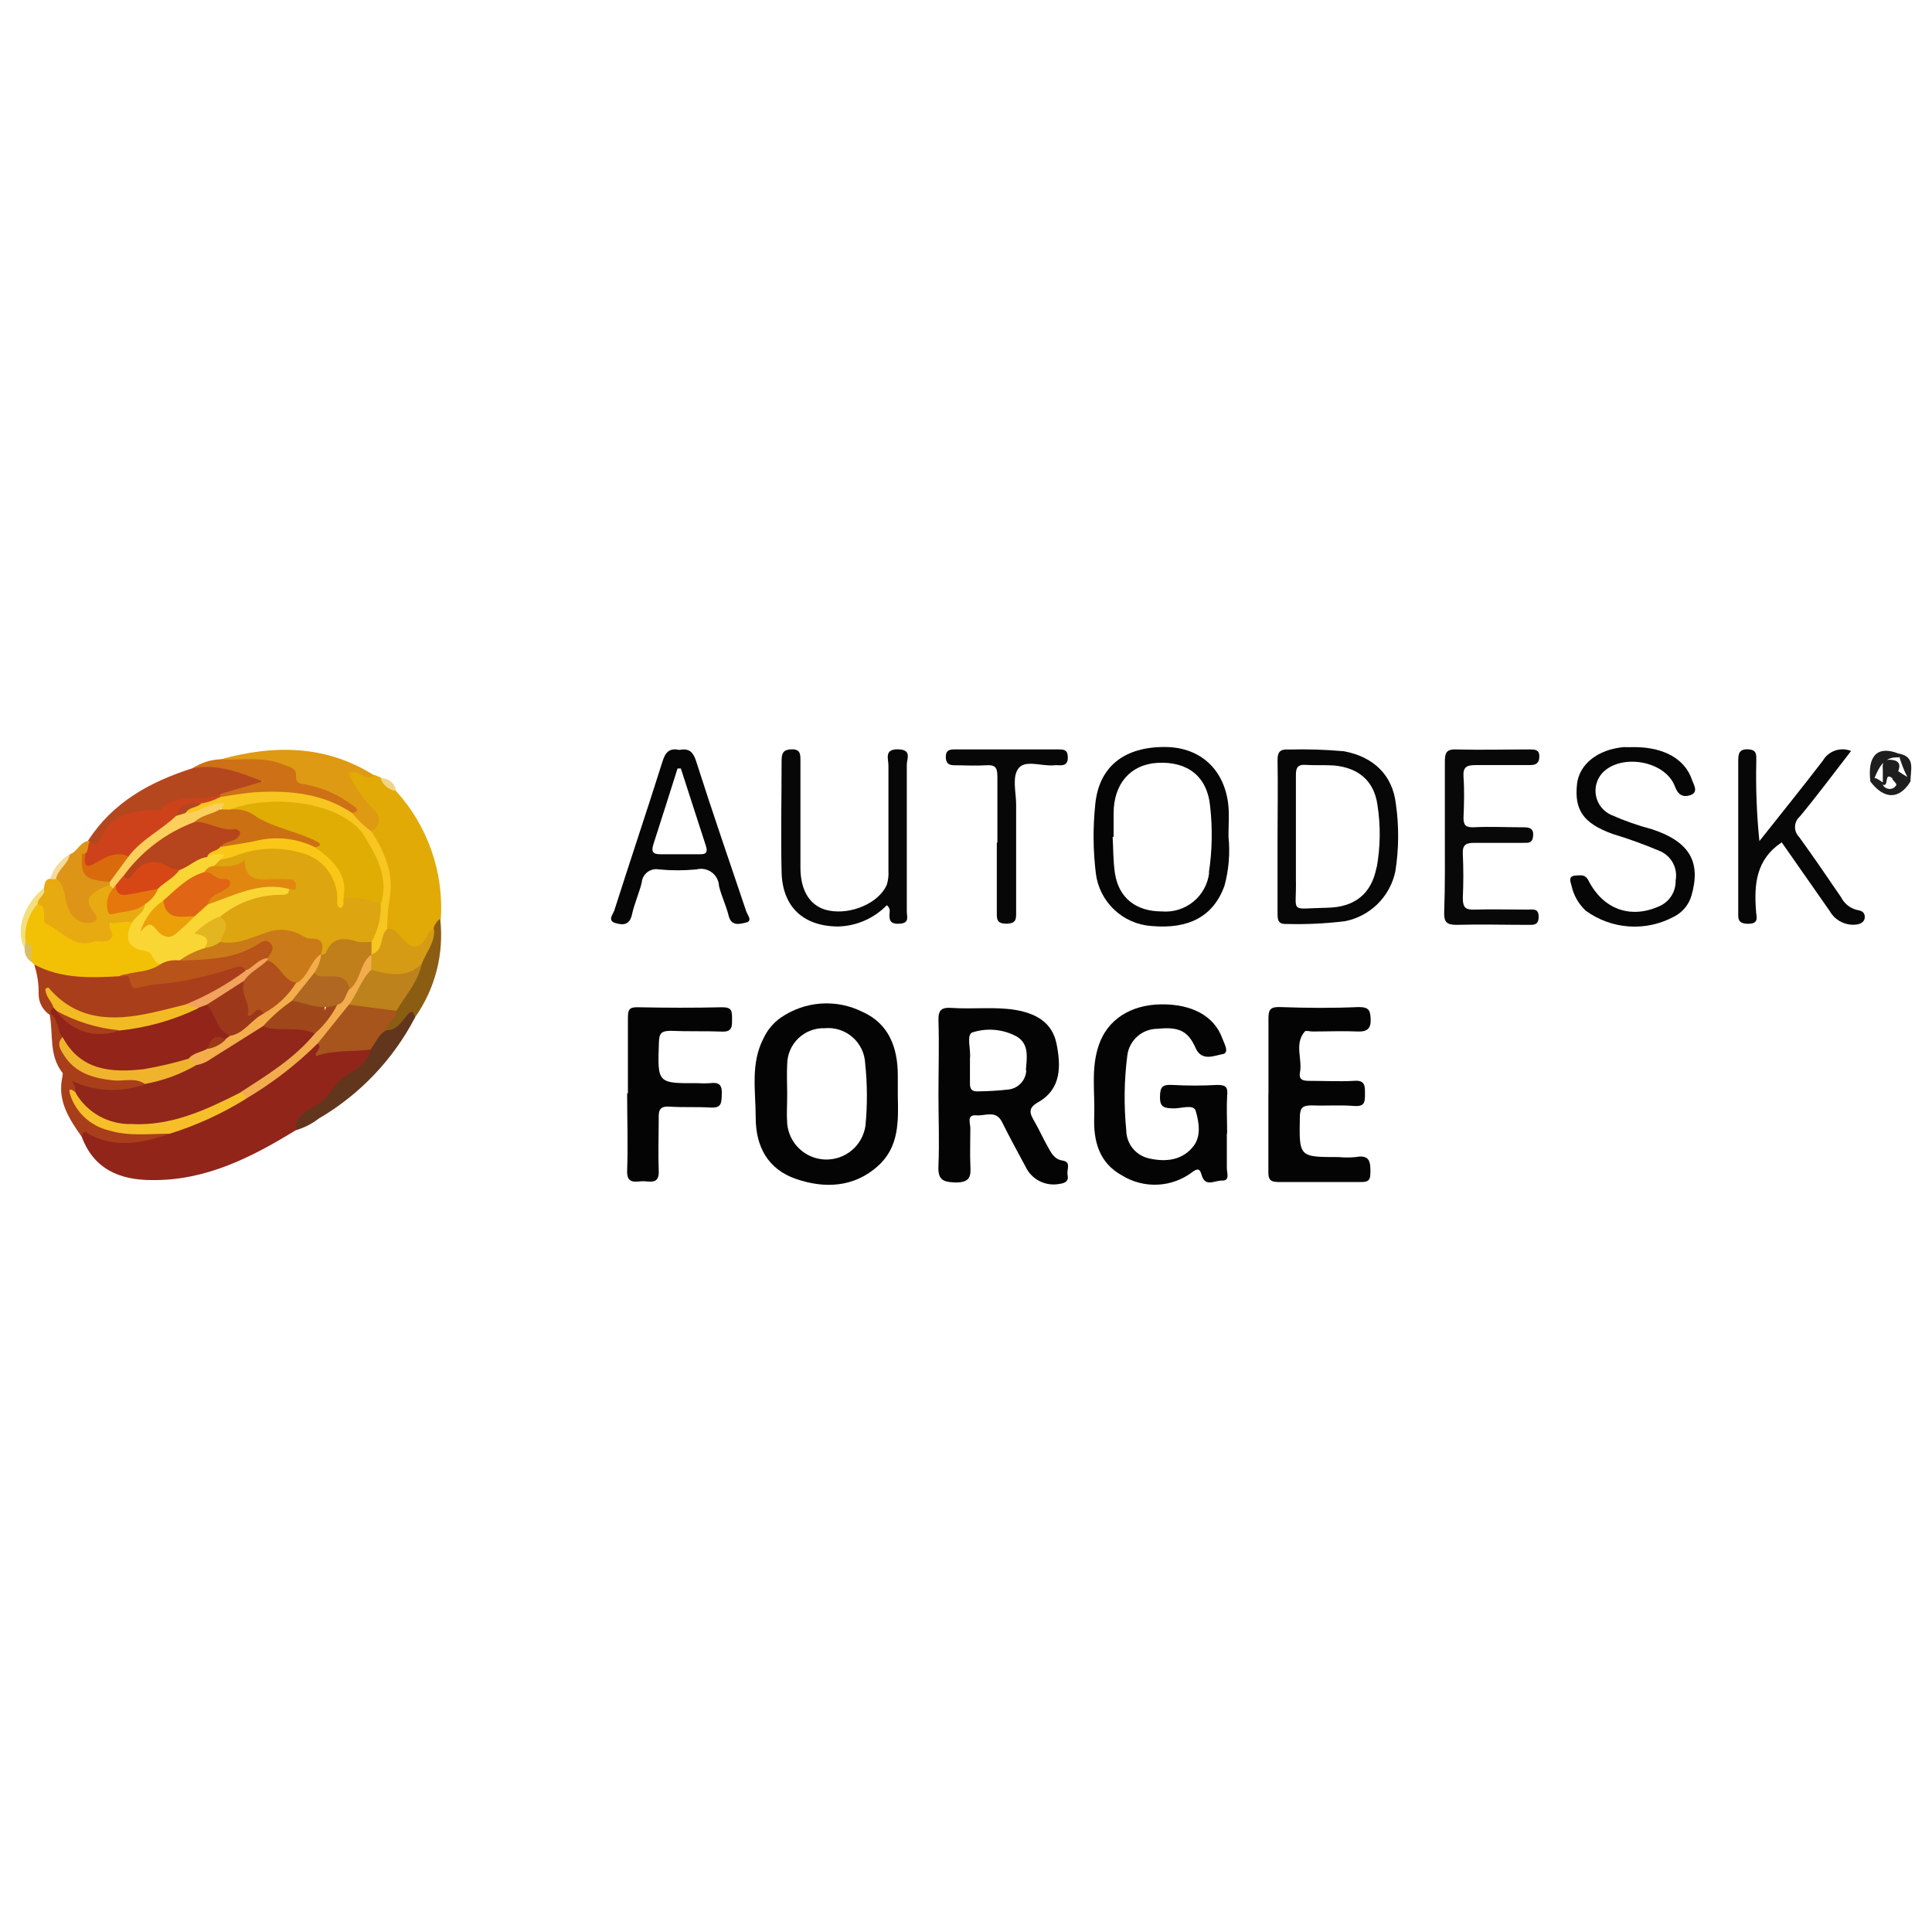 <svg width="200" height="200" viewBox="0 0 200 200" fill="none" xmlns="http://www.w3.org/2000/svg">
<path d="M30.619 117C26.029 119.82 21.259 122.24 15.699 122.16C12.459 122.16 9.699 121.07 8.449 117.64C8.269 116.73 8.739 116.78 9.329 117.05C12.009 118.28 14.679 117.84 17.329 117.05C20.019 116.064 22.636 114.887 25.159 113.53C27.378 112.133 29.454 110.522 31.359 108.72C31.819 108.29 32.209 107.72 32.949 107.72C33.369 107.87 33.219 108.94 34.189 108.34C34.689 108.02 35.509 108.57 36.189 108.34C36.552 108.159 36.956 108.078 37.361 108.106C37.765 108.134 38.155 108.27 38.489 108.5C38.539 109.81 37.609 110.44 36.739 111.18C34.603 113.016 32.561 114.959 30.619 117Z" fill="#91251A"/>
<path d="M127.002 117.34C127.002 118.53 127.002 119.73 127.002 120.92C127.002 121.39 127.342 122.24 126.532 122.21C125.722 122.18 124.752 122.96 124.382 121.6C124.182 120.87 123.872 121 123.382 121.37C122.351 122.136 121.115 122.577 119.832 122.636C118.549 122.695 117.278 122.369 116.182 121.7C113.772 120.39 113.182 118.14 113.272 115.61C113.362 113.08 112.912 110.61 113.752 108.18C114.642 105.56 117.022 104.01 120.202 103.97C123.382 103.93 125.712 105.18 126.542 107.51C126.732 108.04 127.322 109.01 126.542 109.13C125.762 109.25 124.412 109.93 123.772 108.5C122.992 106.73 122.052 106.27 119.832 106.5C119.066 106.498 118.326 106.775 117.75 107.28C117.174 107.784 116.801 108.481 116.702 109.24C116.37 111.82 116.333 114.431 116.592 117.02C116.599 117.708 116.842 118.372 117.281 118.902C117.72 119.432 118.327 119.794 119.002 119.93C120.732 120.31 122.432 120.11 123.572 118.62C124.372 117.56 124.102 116.11 123.782 115.01C123.572 114.25 122.232 114.78 121.402 114.74C120.572 114.7 120.082 114.66 120.082 113.62C120.082 112.58 120.262 112.26 121.312 112.31C122.884 112.4 124.46 112.4 126.032 112.31C126.962 112.31 127.122 112.61 127.032 113.43C126.962 114.73 127.032 116.04 127.032 117.34H127.002Z" fill="#040404"/>
<path d="M131.311 113.25C131.311 110.64 131.311 108.04 131.311 105.43C131.311 104.54 131.491 104.22 132.491 104.25C135.201 104.35 137.921 104.37 140.631 104.25C141.711 104.25 141.851 104.58 141.891 105.5C141.931 106.42 141.571 106.82 140.591 106.78C139.011 106.71 137.441 106.78 135.861 106.78C135.591 106.78 135.181 106.65 135.071 106.78C133.961 108.07 134.841 109.62 134.571 111.03C134.431 111.82 134.941 111.89 135.571 111.89C137.091 111.89 138.621 111.97 140.131 111.89C141.341 111.78 141.301 112.43 141.301 113.24C141.301 114.05 141.301 114.57 140.191 114.49C138.731 114.37 137.251 114.49 135.791 114.43C134.921 114.43 134.581 114.61 134.561 115.58C134.481 119.78 134.441 119.78 138.561 119.78C139.156 119.835 139.755 119.835 140.351 119.78C141.851 119.49 141.881 120.36 141.861 121.45C141.861 122.16 141.641 122.37 140.931 122.36C138.051 122.36 135.174 122.36 132.301 122.36C131.471 122.36 131.301 122.05 131.301 121.36C131.301 118.7 131.301 116.04 131.301 113.36L131.311 113.25Z" fill="#040404"/>
<path d="M65.001 113.19C65.001 110.59 65.001 107.98 65.001 105.38C65.001 104.56 65.111 104.25 66.001 104.27C68.931 104.33 71.861 104.34 74.781 104.27C75.781 104.27 75.781 104.7 75.781 105.44C75.781 106.18 75.841 106.83 74.781 106.79C73.001 106.72 71.201 106.79 69.421 106.71C68.421 106.71 68.241 107.01 68.211 107.9C68.061 112.15 68.031 112.15 72.211 112.13C72.644 112.16 73.078 112.16 73.511 112.13C74.391 112.01 74.761 112.27 74.721 113.23C74.681 114.19 74.721 114.72 73.541 114.65C72.141 114.57 70.721 114.65 69.321 114.56C68.421 114.49 68.171 114.83 68.191 115.65C68.191 117.49 68.121 119.34 68.191 121.17C68.281 122.72 67.191 122.24 66.481 122.28C65.771 122.32 64.861 122.58 64.921 121.18C65.021 118.52 64.921 115.86 64.921 113.18L65.001 113.19Z" fill="#040404"/>
<path d="M91.801 93.71C90.482 95.063 88.69 95.851 86.801 95.91C83.201 95.91 81.001 93.91 80.911 90.3C80.821 86.45 80.911 82.59 80.911 78.74C80.911 77.92 81.111 77.58 81.991 77.57C82.871 77.56 82.861 78.12 82.861 78.73C82.861 82.43 82.861 86.123 82.861 89.81C82.861 92.3 83.931 93.9 85.801 94.26C88.131 94.72 91.001 93.46 91.801 91.59C91.944 91.127 92.001 90.643 91.971 90.16C91.971 86.52 91.971 82.89 91.971 79.25C91.971 78.56 91.501 77.54 92.971 77.57C94.441 77.6 93.861 78.57 93.871 79.18C93.871 84.18 93.871 89.28 93.871 94.33C93.871 94.89 94.181 95.54 93.171 95.62C92.161 95.7 92.021 95.28 92.091 94.48C92.122 94.337 92.111 94.189 92.059 94.052C92.008 93.916 91.918 93.797 91.801 93.71Z" fill="#070707"/>
<path d="M184.442 87.2C181.792 88.96 181.572 91.53 181.782 94.28C181.782 94.8 182.192 95.62 181.002 95.63C179.812 95.64 179.942 95.02 179.942 94.28C179.942 89.12 179.942 83.96 179.942 78.8C179.942 78.07 180.002 77.53 180.942 77.57C181.882 77.61 181.812 78.12 181.812 78.76C181.745 81.534 181.852 84.31 182.132 87.07C184.322 84.3 186.552 81.55 188.702 78.74C188.987 78.251 189.439 77.88 189.976 77.697C190.512 77.513 191.096 77.529 191.622 77.74C189.832 80.05 188.132 82.34 186.312 84.53C186.163 84.661 186.043 84.821 185.959 85C185.875 85.178 185.828 85.373 185.821 85.57C185.814 85.768 185.848 85.965 185.921 86.149C185.993 86.333 186.102 86.5 186.242 86.64C187.732 88.7 189.162 90.79 190.592 92.89C190.762 93.229 191.008 93.525 191.309 93.755C191.61 93.986 191.96 94.145 192.332 94.22C192.752 94.28 193.052 94.48 193.042 94.95C193.032 95.42 192.622 95.66 192.162 95.71C191.623 95.773 191.077 95.677 190.592 95.434C190.107 95.191 189.703 94.81 189.432 94.34C187.762 91.94 186.062 89.52 184.442 87.2Z" fill="#070707"/>
<path d="M169.151 77.34C172.261 77.34 174.421 78.57 175.151 80.72C175.311 81.2 175.921 82.05 174.901 82.34C174.191 82.54 173.701 82.28 173.381 81.4C172.381 78.74 167.801 77.96 165.861 80.03C165.575 80.35 165.368 80.734 165.257 81.149C165.147 81.564 165.135 81.999 165.224 82.42C165.312 82.841 165.498 83.234 165.767 83.57C166.036 83.905 166.38 84.172 166.771 84.35C168.139 84.96 169.554 85.458 171.001 85.84C175.001 87.15 176.081 89.31 175.101 92.71C174.968 93.175 174.741 93.608 174.433 93.981C174.125 94.355 173.743 94.661 173.311 94.88C171.884 95.657 170.265 96.013 168.643 95.905C167.021 95.797 165.463 95.23 164.151 94.27C163.399 93.567 162.882 92.648 162.671 91.64C162.561 91.26 162.341 90.7 163.051 90.64C163.551 90.64 164.051 90.43 164.431 91.14C165.961 94.14 168.781 95.14 171.731 93.83C172.257 93.61 172.703 93.236 173.012 92.758C173.32 92.28 173.477 91.719 173.461 91.15C173.574 90.552 173.486 89.934 173.211 89.392C172.936 88.849 172.49 88.413 171.941 88.15C170.31 87.451 168.641 86.843 166.941 86.33C163.891 85.23 162.941 83.84 163.261 81.09C163.531 79.09 165.391 77.59 168.081 77.34C168.511 77.35 168.941 77.35 169.151 77.34Z" fill="#060606"/>
<path d="M41.001 81.89C42.615 83.668 43.858 85.751 44.654 88.016C45.451 90.282 45.787 92.683 45.641 95.08C45.361 95.48 45.311 95.98 45.061 96.39C44.811 96.8 44.691 97.17 44.411 97.5C44.248 97.746 44.029 97.948 43.77 98.091C43.513 98.233 43.224 98.311 42.93 98.317C42.635 98.324 42.343 98.26 42.079 98.13C41.815 98 41.586 97.808 41.411 97.57C40.951 97.03 40.341 96.67 39.901 96.12C39.617 95.475 39.557 94.754 39.731 94.07C40.039 92.905 40.088 91.686 39.876 90.499C39.663 89.313 39.194 88.187 38.501 87.2C38.308 86.938 38.213 86.616 38.231 86.29C38.4 86.022 38.512 85.722 38.561 85.409C38.61 85.096 38.596 84.776 38.518 84.468C38.441 84.161 38.302 83.873 38.11 83.62C37.918 83.368 37.677 83.157 37.401 83C36.601 82.43 36.471 81.43 35.931 80.7C35.721 80.42 35.611 80.11 35.931 79.82C36.053 79.71 36.199 79.632 36.358 79.592C36.516 79.552 36.682 79.551 36.841 79.59C37.521 79.72 38.081 80.25 38.841 80.24L39.491 80.53C40.041 80.93 40.547 81.385 41.001 81.89Z" fill="#E1AA06"/>
<path d="M149.571 86.51C149.571 83.96 149.571 81.41 149.571 78.861C149.571 78.02 149.671 77.55 150.701 77.581C153.251 77.65 155.801 77.581 158.351 77.581C158.851 77.581 159.351 77.581 159.351 78.29C159.351 79.001 159.021 79.21 158.351 79.201C156.511 79.201 154.661 79.201 152.811 79.201C151.871 79.201 151.431 79.35 151.501 80.41C151.601 81.82 151.561 83.231 151.501 84.641C151.501 85.441 151.741 85.641 152.501 85.641C154.231 85.55 155.971 85.641 157.711 85.641C158.331 85.641 158.771 85.751 158.711 86.52C158.651 87.29 158.231 87.26 157.711 87.251C156.021 87.251 154.341 87.251 152.661 87.251C151.771 87.251 151.381 87.421 151.431 88.41C151.501 89.921 151.501 91.41 151.431 92.96C151.431 93.96 151.721 94.191 152.631 94.16C154.471 94.111 156.321 94.16 158.161 94.16C158.661 94.16 159.281 93.99 159.281 94.9C159.281 95.811 158.731 95.751 158.101 95.74C155.661 95.74 153.211 95.671 150.771 95.74C149.711 95.74 149.481 95.41 149.501 94.451C149.601 91.721 149.571 89.121 149.571 86.51Z" fill="#080808"/>
<path d="M5.141 105.05C4.786 104.813 4.496 104.492 4.297 104.115C4.097 103.737 3.996 103.316 4.001 102.89C4.019 101.872 3.867 100.858 3.551 99.89C3.652 99.76 3.797 99.671 3.959 99.639C4.121 99.608 4.288 99.637 4.431 99.72C6.911 100.97 9.591 100.57 12.211 100.65C12.761 100.8 13.541 100.53 13.661 101.5C13.711 101.91 14.181 101.8 14.471 101.78C17.364 101.58 20.226 101.053 23.001 100.21C23.831 99.94 24.691 99.34 25.531 100.21C25.201 101.49 23.991 101.88 23.061 102.49C21.877 103.231 20.608 103.826 19.281 104.26C17.323 104.885 15.316 105.343 13.281 105.63C11.964 105.857 10.613 105.784 9.329 105.417C8.044 105.05 6.859 104.398 5.861 103.51C5.761 103.42 5.611 103.2 5.571 103.28C5.531 103.36 5.661 103.68 5.691 103.89C5.75 104.191 5.689 104.503 5.521 104.76C5.428 104.894 5.295 104.996 5.141 105.05Z" fill="#A93E1B"/>
<path d="M12.361 101.06C9.361 101.23 6.361 101.34 3.551 99.85L3.221 99.55C2.851 98.88 3.051 98.01 2.441 97.43C1.921 95.77 2.871 94.59 3.781 93.43C4.381 93.3 4.651 93.62 4.881 94.12C5.961 96.51 7.441 97.36 9.881 97.12C10.311 97.12 10.701 97.12 10.931 96.55C11.591 95 11.931 94.88 13.661 95.42C13.981 95.81 13.841 96.24 13.751 96.65C13.661 97.06 13.751 97.56 14.231 97.72C14.803 97.85 15.331 98.129 15.759 98.53C16.188 98.931 16.503 99.438 16.671 100C16.282 100.406 15.796 100.707 15.259 100.873C14.722 101.039 14.151 101.066 13.601 100.95C13.397 100.886 13.182 100.863 12.97 100.882C12.757 100.9 12.55 100.961 12.361 101.06Z" fill="#F2C106"/>
<path d="M103.25 87.231C103.25 84.951 103.25 82.671 103.25 80.391C103.25 79.391 102.98 79.16 102.07 79.221C100.99 79.29 99.9 79.221 98.81 79.221C98.21 79.221 97.92 79.01 97.91 78.38C97.9 77.751 98.19 77.57 98.79 77.581C102.43 77.581 106.067 77.581 109.7 77.581C110.32 77.581 110.54 77.781 110.54 78.441C110.54 79.1 110.19 79.251 109.63 79.221C109.467 79.205 109.303 79.205 109.14 79.221C107.87 79.35 106.14 78.621 105.44 79.531C104.74 80.441 105.19 82.01 105.19 83.3C105.19 86.99 105.19 90.68 105.19 94.371C105.19 95.04 105.26 95.621 104.19 95.621C103.12 95.621 103.19 95.07 103.19 94.38C103.19 91.99 103.19 89.611 103.19 87.221L103.25 87.231Z" fill="#070707"/>
<path d="M9.102 87.05C11.672 83.05 15.502 80.95 19.862 79.55C22.052 78.55 24.132 79.15 26.192 80.03C26.612 80.21 27.192 80.31 27.132 80.95C27.072 81.59 26.562 81.52 26.132 81.66C25.117 82.009 24.078 82.28 23.022 82.47C21.905 83.027 20.638 83.206 19.412 82.98C19.257 82.93 19.092 82.918 18.932 82.946C18.771 82.974 18.62 83.04 18.492 83.14C17.412 84.25 15.962 84.32 14.592 84.45C13.897 84.483 13.221 84.682 12.619 85.03C12.017 85.378 11.507 85.865 11.132 86.45C10.732 87.02 10.302 88.32 9.132 87.27L9.102 87.05Z" fill="#B5471F"/>
<path d="M38.762 80.28C37.762 81.07 37.042 79.38 36.082 80.07C36.746 81.492 37.657 82.785 38.772 83.89C38.932 84.037 39.054 84.222 39.127 84.427C39.2 84.633 39.221 84.853 39.19 85.069C39.158 85.285 39.075 85.49 38.946 85.666C38.817 85.842 38.648 85.984 38.452 86.08C37.94 86.013 37.461 85.793 37.077 85.448C36.693 85.104 36.423 84.651 36.302 84.15C35.302 82.56 33.612 82.28 32.072 81.76C31.662 81.673 31.274 81.506 30.931 81.267C30.587 81.028 30.295 80.723 30.072 80.37C29.322 79.13 27.792 79.17 26.462 79.03C25.132 78.89 23.982 79.38 22.852 78.6C28.382 77.08 33.742 77.1 38.762 80.28Z" fill="#DF9A13"/>
<path d="M13.671 95.53C12.921 95.23 12.191 95.68 11.451 95.53C11.031 96.11 12.021 96.67 11.451 97.19C10.881 97.71 10.271 97.3 9.731 97.48C7.591 98.23 6.431 96.36 4.831 95.68C4.451 95.52 4.581 95 4.571 94.68C4.561 94.36 4.571 93.68 3.901 93.6C3.441 92.79 4.491 92.6 4.541 91.96C4.631 91.54 4.601 91.05 5.201 90.96C5.295 90.886 5.402 90.83 5.517 90.798C5.632 90.765 5.753 90.756 5.871 90.77C6.991 91.21 6.871 92.35 7.201 93.22C7.711 94.59 7.861 94.75 9.141 94.93C8.731 92.36 9.141 91.77 11.311 91.49C11.425 91.522 11.53 91.578 11.619 91.654C11.709 91.73 11.781 91.824 11.831 91.93C11.401 94.33 11.531 94.43 14.001 93.71C14.351 93.61 14.681 93.37 15.071 93.59C15.291 94.73 14.541 95.18 13.671 95.53Z" fill="#E8AA11"/>
<path d="M22.858 78.6C25.048 78.72 27.248 78.27 29.418 79.18C30.138 79.48 30.708 79.5 30.648 80.44C30.648 81.12 31.128 81.12 31.648 81.21C33.41 81.538 35.068 82.278 36.488 83.37C36.768 83.57 37.408 83.92 36.488 84.17C36.028 84.31 35.648 84.04 35.258 83.88C32.037 82.455 28.458 82.047 24.998 82.71C24.331 82.961 23.591 82.94 22.938 82.65C22.865 82.599 22.814 82.522 22.795 82.435C22.776 82.348 22.792 82.257 22.838 82.18L27.218 80.9C24.678 79.9 22.428 79.03 19.898 79.55C20.778 78.965 21.803 78.636 22.858 78.6Z" fill="#CE7015"/>
<path d="M17.581 117.36C14.681 118.36 11.791 118.96 8.921 117.23C8.591 117.03 8.521 117.42 8.451 117.67C7.151 115.82 5.921 113.95 6.451 111.5C6.451 111.35 6.551 111.12 6.451 111.03C5.041 109.24 5.531 107.03 5.141 105.03L5.261 104.93C6.591 105.21 6.261 106.48 6.701 107.31C6.481 108.84 7.391 109.72 8.541 110.42C9.921 111.168 11.483 111.515 13.051 111.42C13.791 111.42 14.731 111.12 15.121 112.18C14.781 113.1 13.901 112.9 13.221 113.05C11.595 113.409 9.896 113.23 8.381 112.54C7.601 112.21 8.281 113.01 7.971 113C8.061 113.3 7.271 112.93 7.621 113.52C8.228 114.571 9.103 115.443 10.157 116.045C11.211 116.648 12.406 116.96 13.621 116.95C15.001 117 16.341 116.56 17.581 117.36Z" fill="#A93E1B"/>
<path d="M30.622 117C30.471 115.54 31.752 115 32.621 114.48C33.222 114.157 33.74 113.698 34.132 113.14C34.802 112.075 35.763 111.225 36.901 110.69C37.629 110.155 38.17 109.407 38.452 108.55C38.461 108.064 38.613 107.592 38.889 107.192C39.164 106.792 39.551 106.482 40.002 106.3C40.822 106.08 41.291 105.4 41.892 104.89C42.492 104.38 42.731 104.37 43.002 105.26C40.734 109.647 37.266 113.299 33.002 115.79C32.292 116.34 31.484 116.751 30.622 117Z" fill="#62361D"/>
<path d="M11.358 91.63C11.051 91.719 10.75 91.829 10.458 91.96C9.538 92.48 8.638 92.96 9.578 94.27C9.798 94.57 10.258 95.03 9.798 95.38C9.416 95.57 8.976 95.606 8.568 95.48C8.194 95.358 7.856 95.147 7.582 94.865C7.308 94.582 7.108 94.237 6.998 93.86C6.608 92.86 6.798 91.68 5.828 90.95C5.828 89.83 6.648 89.18 7.268 88.42C8.028 88.14 8.268 87.17 9.148 87.05C9.214 87.069 9.271 87.112 9.308 87.17C9.308 87.58 9.608 88.07 9.098 88.4C8.838 89.93 8.988 90.25 10.218 90.61C10.688 90.68 11.124 90.893 11.468 91.22C11.497 91.291 11.502 91.369 11.482 91.443C11.463 91.517 11.419 91.583 11.358 91.63Z" fill="#DD9417"/>
<path d="M43.001 105.26C42.711 104.35 42.381 104.83 42.001 105.26C41.471 105.91 41.001 106.67 40.001 106.64C39.471 105.71 40.551 105.29 40.661 104.56C41.471 102.89 42.801 101.5 43.261 99.65C43.661 98.44 44.471 97.43 44.861 96.22C44.898 95.997 44.981 95.784 45.103 95.593C45.225 95.402 45.384 95.238 45.571 95.11C45.983 98.694 45.069 102.305 43.001 105.26Z" fill="#8B5D13"/>
<path d="M4.53 91.94C4.81 92.67 3.85 92.94 3.89 93.58C3.42 94.104 3.065 94.722 2.85 95.392C2.634 96.062 2.563 96.771 2.64 97.47C2.682 97.524 2.713 97.586 2.732 97.652C2.75 97.718 2.755 97.786 2.747 97.854C2.738 97.922 2.717 97.987 2.683 98.047C2.649 98.106 2.604 98.158 2.55 98.2C1.56 96.36 2.42 93.64 4.53 91.94Z" fill="#F3DF7E"/>
<path d="M7.221 88.42C7.091 89.46 6.001 89.94 5.781 91H5.191C5.517 89.914 6.243 88.992 7.221 88.42Z" fill="#F3DB9A"/>
<path d="M2.551 98.2L2.641 97.47C3.641 97.93 3.161 98.82 3.221 99.55C2.998 99.406 2.818 99.205 2.7 98.967C2.582 98.729 2.531 98.464 2.551 98.2Z" fill="#D9BD60"/>
<path d="M40.998 81.89C40.636 81.838 40.296 81.687 40.014 81.454C39.732 81.221 39.519 80.915 39.398 80.57C39.784 80.539 40.167 80.66 40.466 80.906C40.764 81.153 40.956 81.505 40.998 81.89Z" fill="#EFD588"/>
<path d="M109.999 120.14C109.109 120.01 108.799 119.3 108.439 118.66C107.959 117.82 107.569 116.92 107.079 116.08C106.589 115.24 106.379 114.7 107.509 114.08C109.899 112.7 109.819 110.31 109.379 108.08C108.939 105.85 107.269 104.93 105.189 104.56C103.109 104.19 100.749 104.49 98.529 104.34C97.449 104.26 97.119 104.56 97.149 105.66C97.229 108.21 97.149 110.76 97.149 113.31C97.149 115.86 97.249 118.2 97.149 120.63C97.069 122.11 97.559 122.37 98.939 122.41C100.549 122.41 100.499 121.65 100.449 120.54C100.399 119.43 100.449 118.05 100.449 116.8C100.449 116.3 100.049 115.38 101.039 115.46C102.029 115.54 103.099 114.87 103.739 116.17C104.509 117.72 105.339 119.24 106.159 120.76C106.458 121.407 106.965 121.936 107.599 122.262C108.234 122.588 108.958 122.693 109.659 122.56C110.179 122.49 110.659 122.33 110.519 121.66C110.389 121.07 110.939 120.29 109.999 120.14ZM106.239 110.79C106.222 111.294 106.023 111.774 105.679 112.141C105.336 112.509 104.87 112.74 104.369 112.79C103.296 112.909 102.218 112.972 101.139 112.98C100.549 112.98 100.409 112.67 100.409 112.17C100.409 111.41 100.409 110.66 100.409 109.9C100.409 109.79 100.409 109.68 100.409 109.57C100.529 108.63 99.979 107.04 100.709 106.86C101.46 106.625 102.251 106.543 103.035 106.62C103.818 106.698 104.578 106.932 105.269 107.31C106.579 108.11 106.289 109.53 106.199 110.79H106.239Z" fill="#040404"/>
<path d="M41.002 104.64C41.092 105.5 40.002 105.77 40.002 106.64C39.182 107.07 38.892 107.94 38.362 108.64C36.552 108.92 34.662 108.64 32.742 109.31C32.422 108.98 33.562 108.43 32.832 107.99C33.458 106.204 34.689 104.694 36.312 103.72C38.002 103.67 39.642 103.61 41.002 104.64Z" fill="#A7551D"/>
<path d="M17.579 117.36C15.479 117.36 13.349 117.65 11.269 117.02C10.343 116.801 9.489 116.347 8.789 115.702C8.089 115.058 7.565 114.245 7.269 113.34C6.999 112.48 7.489 112.82 7.849 113.1C9.099 113.73 9.919 114.94 11.309 115.44C14.599 116.6 17.609 115.51 20.659 114.55C22.099 114.09 23.349 113.16 24.869 112.87C25.349 112.99 25.769 113.14 25.429 113.77C22.974 115.293 20.337 116.499 17.579 117.36Z" fill="#F6BF2A"/>
<path d="M25.411 113.77C25.418 113.684 25.407 113.598 25.378 113.517C25.35 113.435 25.304 113.361 25.245 113.299C25.185 113.236 25.113 113.187 25.033 113.155C24.953 113.122 24.867 113.107 24.781 113.11C24.781 112.32 25.471 112.21 25.921 111.91C28.26 110.465 30.416 108.743 32.341 106.78C33.209 105.886 33.999 104.919 34.701 103.89C35.222 103.392 35.661 102.815 36.001 102.18C36.481 101.502 36.881 100.771 37.191 100C37.391 99.45 37.621 98.9 38.291 98.74C38.368 98.755 38.44 98.786 38.504 98.831C38.568 98.875 38.621 98.933 38.661 99C38.837 99.461 38.837 99.97 38.661 100.43C37.791 101.6 37.551 103.23 36.111 104.01L32.891 108.01C30.648 110.235 28.135 112.17 25.411 113.77Z" fill="#F2AC4E"/>
<path d="M92.94 113.44V111.32C92.94 108.48 92.03 105.99 89.33 104.77C87.991 104.091 86.493 103.786 84.995 103.888C83.497 103.991 82.055 104.496 80.82 105.35C80.077 105.876 79.478 106.581 79.08 107.4C77.66 110.07 78.23 112.92 78.23 115.7C78.23 118.7 79.5 121.04 82.39 122.04C85.28 123.04 88.39 122.97 90.91 120.68C93.1 118.7 93 116 92.94 113.44ZM89.59 116.55C89.445 117.539 88.941 118.439 88.176 119.081C87.411 119.723 86.437 120.062 85.438 120.034C84.439 120.005 83.486 119.612 82.758 118.927C82.031 118.243 81.58 117.315 81.49 116.32C81.42 115.32 81.49 114.26 81.49 113.23C81.49 112.23 81.43 111.17 81.49 110.15C81.497 109.65 81.603 109.157 81.802 108.699C82.001 108.24 82.29 107.826 82.651 107.481C83.013 107.135 83.439 106.865 83.906 106.687C84.373 106.508 84.871 106.424 85.37 106.44C85.885 106.391 86.405 106.447 86.898 106.604C87.391 106.761 87.847 107.016 88.239 107.355C88.631 107.693 88.95 108.107 89.177 108.572C89.404 109.037 89.534 109.543 89.56 110.06C89.79 112.217 89.8 114.392 89.59 116.55Z" fill="#040404"/>
<path d="M144.501 83.23C144.161 80.23 142.181 78.34 139.131 77.77C137.239 77.6 135.34 77.54 133.441 77.59C132.511 77.53 132.231 77.83 132.251 78.76C132.301 81.37 132.251 83.97 132.251 86.58C132.251 89.19 132.251 91.89 132.251 94.58C132.251 95.28 132.331 95.7 133.251 95.65C135.255 95.703 137.261 95.606 139.251 95.36C140.523 95.105 141.692 94.484 142.614 93.572C143.536 92.66 144.171 91.499 144.441 90.23C144.814 87.913 144.834 85.553 144.501 83.23ZM142.501 89.78C141.991 92.49 140.281 93.93 137.351 93.97C133.351 94.04 134.241 94.66 134.151 90.97C134.151 89.51 134.151 88.05 134.151 86.59C134.151 84.48 134.151 82.37 134.151 80.26C134.151 79.54 134.281 79.12 135.151 79.18C136.021 79.24 137.151 79.18 138.071 79.24C140.611 79.47 142.221 80.8 142.591 83.3C142.929 85.449 142.905 87.639 142.521 89.78H142.501Z" fill="#070707"/>
<path d="M127.171 86.57C127.171 85.57 127.251 84.51 127.171 83.49C126.831 79.74 124.331 77.38 120.701 77.33C116.421 77.27 113.761 79.33 113.381 83.27C113.131 85.645 113.151 88.04 113.441 90.41C113.618 91.845 114.289 93.173 115.338 94.167C116.387 95.161 117.749 95.76 119.191 95.86C123.071 96.21 125.601 94.86 126.751 91.72C127.209 90.045 127.351 88.298 127.171 86.57ZM125.171 90.35C125.034 91.523 124.447 92.597 123.532 93.344C122.617 94.091 121.447 94.452 120.271 94.35C117.551 94.35 115.781 92.91 115.411 90.35C115.231 89.12 115.251 87.87 115.181 86.63H115.281C115.281 85.82 115.281 85.01 115.281 84.2C115.281 81.12 117.041 79.13 119.821 78.97C122.911 78.8 124.971 80.35 125.271 83.45C125.532 85.746 125.488 88.066 125.141 90.35H125.171Z" fill="#050505"/>
<path d="M22.802 82.5C24.022 82.33 25.232 82.09 26.462 82.01C29.992 81.8 33.462 82.14 36.462 84.17C37.039 84.894 37.712 85.537 38.462 86.08C39.742 88.08 40.702 90.21 40.392 92.66C40.184 93.822 40.08 95 40.082 96.18C39.942 97.3 40.242 98.69 38.462 98.79C38.312 98.623 38.207 98.421 38.155 98.203C38.102 97.985 38.105 97.757 38.162 97.54C38.602 96.236 38.936 94.898 39.162 93.54C39.532 87.9 36.712 84.31 31.162 83.54C28.744 83.269 26.297 83.421 23.932 83.99C23.616 84.063 23.285 84.027 22.992 83.89C22.862 83.66 22.992 83.27 22.382 83.48C21.382 83.84 20.452 84.71 19.262 84.09C19.332 83.09 20.212 83.19 20.852 82.98C21.474 82.724 22.131 82.562 22.802 82.5Z" fill="#F7C621"/>
<path d="M38.452 98.79C39.812 98.43 39.252 96.88 40.072 96.18C40.772 96.07 41.162 96.56 41.532 97.01C42.682 98.41 43.532 98.31 44.342 96.64C44.393 96.518 44.475 96.412 44.581 96.333C44.686 96.254 44.811 96.204 44.942 96.19C45.032 97.57 44.112 98.59 43.662 99.77C43.384 100.187 43.019 100.54 42.592 100.803C42.164 101.066 41.685 101.233 41.187 101.293C40.689 101.353 40.184 101.304 39.706 101.15C39.229 100.995 38.791 100.74 38.422 100.4L38.452 98.79Z" fill="#D69B15"/>
<path d="M77.24 94.31C75.501 89.14 73.721 84 72.061 78.79C71.74 77.79 71.3 77.45 70.32 77.63C69.38 77.43 68.91 77.78 68.6 78.77C66.971 83.94 65.24 89.07 63.6 94.23C63.461 94.65 62.84 95.3 63.721 95.56C64.6 95.82 65.201 95.7 65.43 94.64C65.66 93.58 66.15 92.48 66.43 91.38C66.444 91.168 66.502 90.962 66.601 90.775C66.7 90.587 66.838 90.423 67.005 90.292C67.172 90.162 67.365 90.068 67.572 90.018C67.778 89.968 67.992 89.962 68.201 90C69.498 90.125 70.803 90.125 72.1 90C72.368 89.93 72.649 89.92 72.921 89.972C73.193 90.024 73.45 90.136 73.673 90.3C73.897 90.464 74.08 90.675 74.211 90.919C74.342 91.163 74.417 91.433 74.43 91.71C74.66 92.71 75.16 93.71 75.43 94.8C75.701 95.89 76.531 95.66 77.111 95.53C78.001 95.38 77.391 94.77 77.24 94.31ZM72.421 88.43C71.061 88.43 69.71 88.43 68.35 88.43C67.57 88.43 67.41 88.16 67.63 87.43C68.481 84.81 69.3 82.18 70.141 79.55H70.481C71.341 82.2 72.191 84.86 73.07 87.55C73.3 88.27 73.07 88.45 72.421 88.43Z" fill="#060606"/>
<path d="M6.469 107.36C5.879 106.65 6.069 105.55 5.259 104.95C5.228 104.828 5.24 104.699 5.293 104.584C5.345 104.469 5.436 104.376 5.549 104.32C5.797 104.362 6.027 104.477 6.209 104.65C7.799 106.99 10.129 106.59 12.419 106.31C15.117 105.845 17.756 105.087 20.289 104.05C20.64 103.838 21.051 103.743 21.459 103.78C22.599 104.67 22.989 106.1 23.879 107.17C23.865 107.282 23.825 107.389 23.763 107.483C23.7 107.576 23.617 107.654 23.519 107.71C23.128 107.684 22.737 107.773 22.395 107.967C22.054 108.16 21.777 108.45 21.599 108.8C20.926 109.263 20.213 109.664 19.469 110C16.469 111 13.469 111.86 10.249 110.92C8.439 110.35 6.809 109.52 6.469 107.36Z" fill="#92241A"/>
<path d="M12.359 101.06C13.749 100.5 15.359 100.74 16.659 99.78C17.039 98.9 17.849 99.07 18.559 98.99C21.229 98.83 23.909 98.75 26.359 97.44C26.989 97.1 27.749 96.88 28.309 97.44C28.869 98 28.459 98.64 28.049 99.17C27.179 99.59 26.519 100.46 25.419 100.41C25.049 99.91 24.579 100.04 24.109 100.23C22.439 100.783 20.731 101.217 18.999 101.53C17.539 101.86 16.059 101.79 14.629 102.18C13.629 102.43 13.699 102.34 13.329 101.18C13.189 100.84 12.679 101.18 12.359 101.06Z" fill="#B85319"/>
<path d="M5.871 104.66L5.551 104.32C5.331 103.62 4.651 103.1 4.711 102.32C4.831 102.32 4.991 102.2 5.011 102.23C7.941 105.7 11.721 105.72 15.701 104.84C16.861 104.59 18.021 104.28 19.171 104C19.691 103.86 20.171 103.73 20.511 104.38C17.95 105.611 15.196 106.389 12.371 106.68C11.205 106.852 10.016 106.76 8.891 106.411C7.766 106.061 6.734 105.463 5.871 104.66Z" fill="#F2BB23"/>
<path d="M20.512 104.34L19.172 104C21.393 103.094 23.492 101.915 25.422 100.49C26.222 100.12 26.742 99.28 27.692 99.18C27.741 99.235 27.774 99.301 27.79 99.373C27.806 99.445 27.803 99.519 27.782 99.59C27.252 100.53 26.202 100.92 25.522 101.69C24.192 102.53 23.032 103.69 21.422 104L20.512 104.34Z" fill="#F1A25C"/>
<path d="M18.54 99.42C17.892 99.347 17.236 99.472 16.66 99.78C15.74 99.78 15.98 98.56 15 98.43C13.26 98.21 12.81 97.1 13.67 95.53C14 94.81 14.94 94.53 15.01 93.6C15.16 92.85 15.85 92.44 16.16 91.79C16.887 91.047 17.684 90.377 18.54 89.79C19.425 89.13 20.421 88.632 21.48 88.32C21.922 88.174 22.385 88.106 22.85 88.12C23.62 88.26 23.63 88.66 23.19 89.19C22.931 89.481 22.623 89.724 22.28 89.91C21.89 90.13 21.53 90.38 21.14 90.61C19.689 91.411 18.345 92.392 17.14 93.53C16.543 94.041 15.988 94.599 15.48 95.2C15.43 95.39 15.48 95.38 15.64 95.44C17.85 96.68 17.84 96.68 19.92 94.63C20.413 94.099 20.978 93.641 21.6 93.27C23.321 92.445 25.134 91.828 27 91.43C28.012 91.176 29.083 91.311 30 91.81C30.45 92.81 29.72 92.81 29.07 92.93C26.937 93.174 24.887 93.895 23.07 95.04C22.76 95.25 22.43 95.43 22.07 95.62C21.51 95.97 20.97 96.25 21.61 97.06C21.94 97.48 21.61 97.97 21.22 98.31C20.409 98.854 19.498 99.231 18.54 99.42Z" fill="#FAD634"/>
<path d="M22.8 82.5C22.192 82.832 21.533 83.059 20.85 83.17C20.361 83.188 19.885 83.325 19.461 83.569C19.038 83.812 18.68 84.156 18.42 84.57C17 86.3 15 87.4 13.3 88.86C12.236 88.987 11.192 89.243 10.19 89.62C8.74 90.15 8.59 90.01 8.79 88.38C9.24 88.09 9.03 87.54 9.26 87.16C10.04 87.86 10.43 86.92 10.55 86.64C11.65 84.08 13.96 84.04 16.19 83.81C16.35 83.81 16.59 83.87 16.66 83.81C18.36 81.95 20.86 83.15 22.79 82.21C22.79 82.28 22.8 82.39 22.8 82.5Z" fill="#CE421B"/>
<path d="M13.3 88.67C14.63 86.9 16.67 85.95 18.23 84.46C18.53 84.24 18.79 83.89 19.23 84.16C20.45 84.16 21.42 83.28 22.6 83.16C23.78 83.04 22.95 83.51 22.78 83.78C22.26 84.78 21.08 84.78 20.3 85.33C17.513 86.547 15.038 88.379 13.06 90.69C12.76 90.99 12.55 91.37 12.26 91.69C12.112 91.845 11.913 91.941 11.7 91.96L11.36 91.63C11.36 91.52 11.36 91.41 11.36 91.29C11.33 89.91 12.44 89.38 13.3 88.67Z" fill="#FBCF5B"/>
<path d="M11.7 92L11.99 91.6C12.321 91.834 12.7 91.991 13.1 92.06C13.499 92.129 13.909 92.109 14.3 92C14.625 91.864 14.973 91.793 15.325 91.793C15.677 91.793 16.025 91.864 16.35 92C16.093 92.67 15.617 93.233 15 93.6C14.07 94.41 12.85 94.3 11.77 94.6C11.07 94.8 11.17 94.22 11.08 93.84C11.05 93.507 11.09 93.171 11.197 92.854C11.303 92.538 11.475 92.246 11.7 92Z" fill="#E6770D"/>
<path d="M32.59 107C30.43 109.62 27.59 111.32 24.78 113.15C21.26 114.93 17.69 116.58 13.6 116.36C12.438 116.389 11.29 116.106 10.275 115.539C9.26 114.973 8.415 114.144 7.83 113.14C7.855 112.682 7.705 112.232 7.41 111.88C8.586 112.44 9.862 112.762 11.163 112.825C12.464 112.889 13.765 112.693 14.99 112.25C16.53 111.15 18.49 111.01 20.08 110.02C22.025 109.199 23.87 108.159 25.58 106.92C26.049 106.462 26.645 106.156 27.29 106.04C28.82 106.21 30.41 105.66 31.91 106.41C32.2 106.52 32.72 106.34 32.59 107Z" fill="#90271A"/>
<path d="M20.269 110.29C18.636 111.229 16.854 111.879 14.999 112.21C13.999 111.51 12.809 111.96 11.719 111.84C9.669 111.62 7.799 111.1 6.609 109.22C6.239 108.63 5.819 108.03 6.479 107.36C8.339 110.84 11.529 111.06 14.879 110.68C16.47 110.406 18.042 110.039 19.589 109.58C19.899 109.72 20.439 109.67 20.269 110.29Z" fill="#EFB42C"/>
<path d="M13.298 88.67L11.378 91.29C10.74 91.255 10.107 91.158 9.488 91C8.268 90.53 8.488 89.44 8.488 88.45C8.488 88.45 8.568 88.37 8.608 88.37C8.648 88.37 8.698 88.37 8.748 88.43C8.798 89.26 8.558 90.14 10.018 89.27C10.898 88.73 12.098 88.07 13.298 88.67Z" fill="#DA6B0C"/>
<path d="M38.419 100.4C40.249 100.86 42.079 101.34 43.659 99.769C43.289 101.67 41.959 103.04 41.039 104.64L36.129 104C36.999 102.85 37.379 101.41 38.419 100.4Z" fill="#BD821B"/>
<path d="M196.509 78C194.359 77.16 193.299 78.22 193.619 80.9C195.049 82.79 196.619 82.78 197.769 80.9C197.769 79.7 198.349 78.31 196.509 78ZM196.139 81.49C196.043 81.568 195.932 81.623 195.812 81.651C195.693 81.68 195.569 81.681 195.449 81.655C195.329 81.629 195.216 81.577 195.119 81.501C195.022 81.426 194.944 81.33 194.889 81.22C195.589 81.56 194.989 79.84 195.889 80.56C195.889 80.87 196.629 81.16 196.139 81.45V81.49ZM196.489 79.86C196.759 79.21 196.649 78.75 195.829 78.66C195.009 78.57 194.829 78.94 194.909 79.66C194.909 80.1 194.909 80.55 194.909 80.99C194.619 80.84 194.389 80.58 194.049 80.54C194.519 79.41 195.049 78.3 196.559 78.41L196.619 78.33C196.826 79.056 197.104 79.759 197.449 80.43C197.117 80.245 196.797 80.042 196.489 79.82V79.86Z" fill="#1E1E1E"/>
<path d="M38.461 97.49V98.81C37.211 99.7 37.391 101.49 36.191 102.42C35.842 102.104 35.433 101.862 34.988 101.707C34.543 101.552 34.071 101.489 33.601 101.52C33.472 101.543 33.339 101.541 33.211 101.512C33.083 101.484 32.961 101.431 32.853 101.356C32.746 101.28 32.654 101.185 32.583 101.074C32.513 100.963 32.464 100.84 32.441 100.71C32.517 99.952 32.778 99.224 33.201 98.59C34.721 96.47 35.851 96.23 38.461 97.49Z" fill="#C07F1B"/>
<path d="M32.591 107C30.901 106.18 29.001 106.86 27.281 106.27C27.499 105.587 27.889 104.972 28.415 104.485C28.941 103.998 29.584 103.655 30.281 103.49C31.12 103.595 31.966 103.635 32.811 103.61C33.491 103.61 33.631 104.09 33.621 104.61C33.801 104.04 34.111 103.68 34.781 103.94C34.781 103.94 34.861 104 34.901 104.04C34.323 105.163 33.54 106.167 32.591 107Z" fill="#9F471A"/>
<path d="M34.941 104C33.3 104.67 31.791 103.86 30.23 103.6C30.297 102.944 30.552 102.321 30.963 101.805C31.374 101.289 31.925 100.902 32.55 100.69C32.931 101.2 33.441 101.08 33.971 101.06C34.971 101.06 35.971 101.06 36.181 102.38C35.73 102.93 35.751 103.8 34.941 104Z" fill="#AF6721"/>
<path d="M38.459 97.49C37.978 97.556 37.49 97.556 37.009 97.49C35.559 97.01 34.359 97.01 33.709 98.68C33.709 98.77 33.419 98.78 33.269 98.83L33.089 98.68C32.516 97.949 31.749 97.393 30.877 97.073C30.004 96.753 29.06 96.683 28.149 96.87C27.151 97.112 26.167 97.405 25.199 97.75C24.824 97.909 24.419 97.985 24.012 97.973C23.604 97.961 23.204 97.861 22.839 97.68C22.459 96.76 23.019 95.82 22.779 94.9C24.573 93.41 26.838 92.606 29.169 92.63C29.609 92.63 29.929 92.56 29.919 92.04C29.479 90.91 28.479 91.38 27.749 91.39C26.679 91.39 25.689 91.48 25.109 90.33C24.899 89.89 24.479 90.04 24.109 90.06C23.429 90.06 22.709 90.29 22.109 89.69L22.799 89C24.033 88.186 25.438 87.665 26.904 87.478C28.37 87.291 29.86 87.442 31.259 87.92C33.469 88.69 35.179 89.92 35.259 92.57C35.259 92.96 35.539 92.7 35.709 92.66C36.349 92.451 37.036 92.425 37.69 92.586C38.344 92.746 38.94 93.088 39.409 93.57C39.465 94.94 39.136 96.298 38.459 97.49Z" fill="#DDA50F"/>
<path d="M39.429 93.58C38.189 93.092 36.86 92.871 35.529 92.93C35.359 90.75 33.969 89.31 32.479 87.93C32.239 87.03 31.399 86.93 30.719 86.74C28.352 85.905 26.038 84.927 23.789 83.81C28.319 82.08 35.589 83.11 37.729 86.56C38.999 88.65 40.279 90.9 39.429 93.58Z" fill="#E0AD05"/>
<path d="M23.788 83.81C24.285 83.74 24.791 83.773 25.275 83.907C25.758 84.042 26.209 84.274 26.598 84.59C28.518 85.73 30.708 86.07 32.658 87.04C33.408 87.41 33.178 87.57 32.578 87.73C32.461 87.797 32.332 87.84 32.198 87.855C32.064 87.871 31.928 87.859 31.798 87.82C29.375 87.113 26.798 87.137 24.388 87.89C23.931 88.045 23.436 88.045 22.978 87.89C22.378 86.71 23.868 87 24.088 86.26C22.687 86.27 21.314 85.859 20.148 85.08C20.888 84.37 21.938 84.3 22.778 83.78L23.788 83.81Z" fill="#CC7014"/>
<path d="M19.23 84.16L18.23 84.46C18.631 83.05 19.73 83.1 20.851 83.17C20.401 83.64 19.57 83.51 19.23 84.16Z" fill="#B5471F"/>
<path d="M21.422 104L25.422 101.43C25.497 102.212 25.693 102.977 26.002 103.7C26.162 104.12 26.002 104.7 26.792 104.34C27.252 104.15 27.552 104.54 27.492 105.08C26.847 105.812 26.103 106.452 25.282 106.98C24.862 107.27 24.412 107.71 23.822 107.24C22.352 106.61 22.332 105 21.422 104Z" fill="#9C371A"/>
<path d="M23.771 107.24C25.311 107 26.031 105.52 27.321 104.91C28.251 103.64 29.661 102.83 30.481 101.47C31.094 100.876 31.625 100.204 32.061 99.47C32.321 99.05 32.501 98.4 33.241 98.77C33.181 99.468 32.936 100.138 32.531 100.71L30.201 103.62C29.12 104.366 28.13 105.235 27.251 106.21C25.451 107.34 23.661 108.48 21.861 109.6C21.385 109.954 20.828 110.185 20.241 110.27L19.551 109.56C20.061 108.97 20.861 108.93 21.471 108.56C22.019 108.091 22.665 107.75 23.361 107.56L23.771 107.24Z" fill="#F3AD4B"/>
<path d="M5.871 104.66C7.878 105.765 10.09 106.446 12.371 106.66C11.222 107.119 9.951 107.17 8.768 106.806C7.586 106.443 6.564 105.685 5.871 104.66Z" fill="#A93E1B"/>
<path d="M23.39 107.58C22.885 108.11 22.222 108.461 21.5 108.58C21.75 107.5 22.31 107 23.39 107.58Z" fill="#9C371A"/>
<path d="M33.241 98.76C32.091 99.5 31.951 101.09 30.701 101.76C28.971 101.92 28.511 100.42 27.701 99.43V99.16C28.031 98.68 28.501 98.16 27.991 97.64C27.481 97.12 26.991 97.57 26.501 97.87C24.051 99.36 21.281 99.32 18.551 99.45C19.35 98.87 20.243 98.43 21.191 98.15C21.691 97.85 22.121 97.34 22.821 97.51C24.471 97.84 25.961 97.08 27.421 96.6C28.034 96.34 28.699 96.227 29.364 96.268C30.029 96.31 30.675 96.506 31.251 96.84C31.514 97.025 31.821 97.139 32.141 97.17C33.401 97.1 33.531 97.77 33.241 98.76Z" fill="#CA7A18"/>
<path d="M27.659 99.41C28.969 99.8 29.269 101.5 30.659 101.74C29.828 103.074 28.663 104.167 27.279 104.91C26.559 103.83 26.339 105.31 25.629 105.13C26.059 103.89 24.629 102.76 25.369 101.39C25.999 100.54 26.999 100.12 27.659 99.41Z" fill="#AF501D"/>
<path d="M20.151 85.09C21.61 85.02 22.86 86.09 24.36 85.82C24.5 85.82 24.791 86 24.851 86.16C24.91 86.32 24.701 86.65 24.48 86.81C23.96 87.19 23.191 87.1 22.8 87.72C22.721 88.55 21.8 88.17 21.451 88.72C20.351 88.84 19.61 89.72 18.601 90.05C18.354 90.217 18.063 90.306 17.765 90.306C17.468 90.306 17.177 90.217 16.93 90.05C16.497 89.784 15.979 89.693 15.482 89.795C14.984 89.897 14.544 90.185 14.251 90.6C13.511 91.35 13.46 91.3 12.73 90.75C14.589 88.171 17.172 86.201 20.151 85.09Z" fill="#B6441C"/>
<path d="M21.518 93.62L20.148 94.85C17.958 95.76 16.728 95.15 16.898 93.23C18.208 92.11 19.378 90.79 21.128 90.29C21.261 90.196 21.416 90.141 21.578 90.13C22.518 90.29 23.748 90.35 24.048 91.31C24.348 92.27 23.048 92.47 22.398 92.92C22.073 93.11 21.777 93.346 21.518 93.62Z" fill="#E06514"/>
<path d="M21.449 88.68C21.689 88.06 22.449 88.15 22.799 87.68C24.179 87.44 25.569 87.28 26.919 86.95C28.836 86.576 30.823 86.835 32.579 87.69C34.349 88.98 35.999 90.33 35.579 92.89C35.469 93.26 35.769 93.76 35.219 94.01C34.769 93.76 34.939 93.34 34.919 93.01C34.91 91.944 34.553 90.911 33.903 90.067C33.254 89.222 32.346 88.612 31.319 88.33C28.945 87.594 26.386 87.725 24.099 88.7C23.673 88.828 23.239 88.928 22.799 89C22.689 88.79 23.719 88.52 22.799 88.4C22.337 88.417 21.881 88.512 21.449 88.68Z" fill="#FAC717"/>
<path d="M21.52 93.62C21.71 92.62 22.7 92.54 23.34 92.05C23.55 91.89 23.92 91.7 23.82 91.32C23.769 91.195 23.674 91.092 23.552 91.031C23.431 90.971 23.291 90.956 23.16 90.99C22.34 91.13 21.93 90.14 21.16 90.29C21.252 90.102 21.394 89.943 21.57 89.83C21.747 89.717 21.951 89.655 22.16 89.65C23.16 89.65 24.28 89.88 25.33 89.03C25.33 90.8 26.33 91.12 27.7 91.03C28.446 90.99 29.194 90.99 29.94 91.03C30.034 91.019 30.129 91.029 30.218 91.06C30.307 91.091 30.389 91.141 30.456 91.207C30.523 91.274 30.574 91.354 30.606 91.443C30.638 91.532 30.65 91.626 30.64 91.72C30.64 92.3 30.22 92.03 29.95 92.03C26.86 91.22 24.25 92.72 21.52 93.62Z" fill="#E1870F"/>
<path d="M12.729 90.71C12.989 90.99 13.339 91.07 13.549 90.76C14.639 89.14 15.959 88.76 17.659 89.85C17.959 89.963 18.278 90.017 18.599 90.01C18.039 90.89 17.049 91.28 16.349 92.01C15.299 92.22 14.259 92.44 13.209 92.62C12.419 92.76 11.969 92.44 11.989 91.62L12.729 90.71Z" fill="#D74716"/>
<path d="M16.901 93.231C17.191 95.361 18.811 94.841 20.151 94.85C19.52 95.507 18.852 96.128 18.151 96.71C17.391 97.29 16.691 96.861 16.201 96.251C15.711 95.641 15.411 95.371 14.531 96.49C14.909 95.157 15.749 94.001 16.901 93.231Z" fill="#EBA009"/>
<path d="M22.811 97.49C22.342 97.858 21.775 98.08 21.181 98.13C21.861 97.13 21.181 96.84 20.121 96.65C20.867 95.867 21.775 95.256 22.781 94.86C24.001 95.73 23.071 96.61 22.811 97.49Z" fill="#E2B521"/>
</svg>
